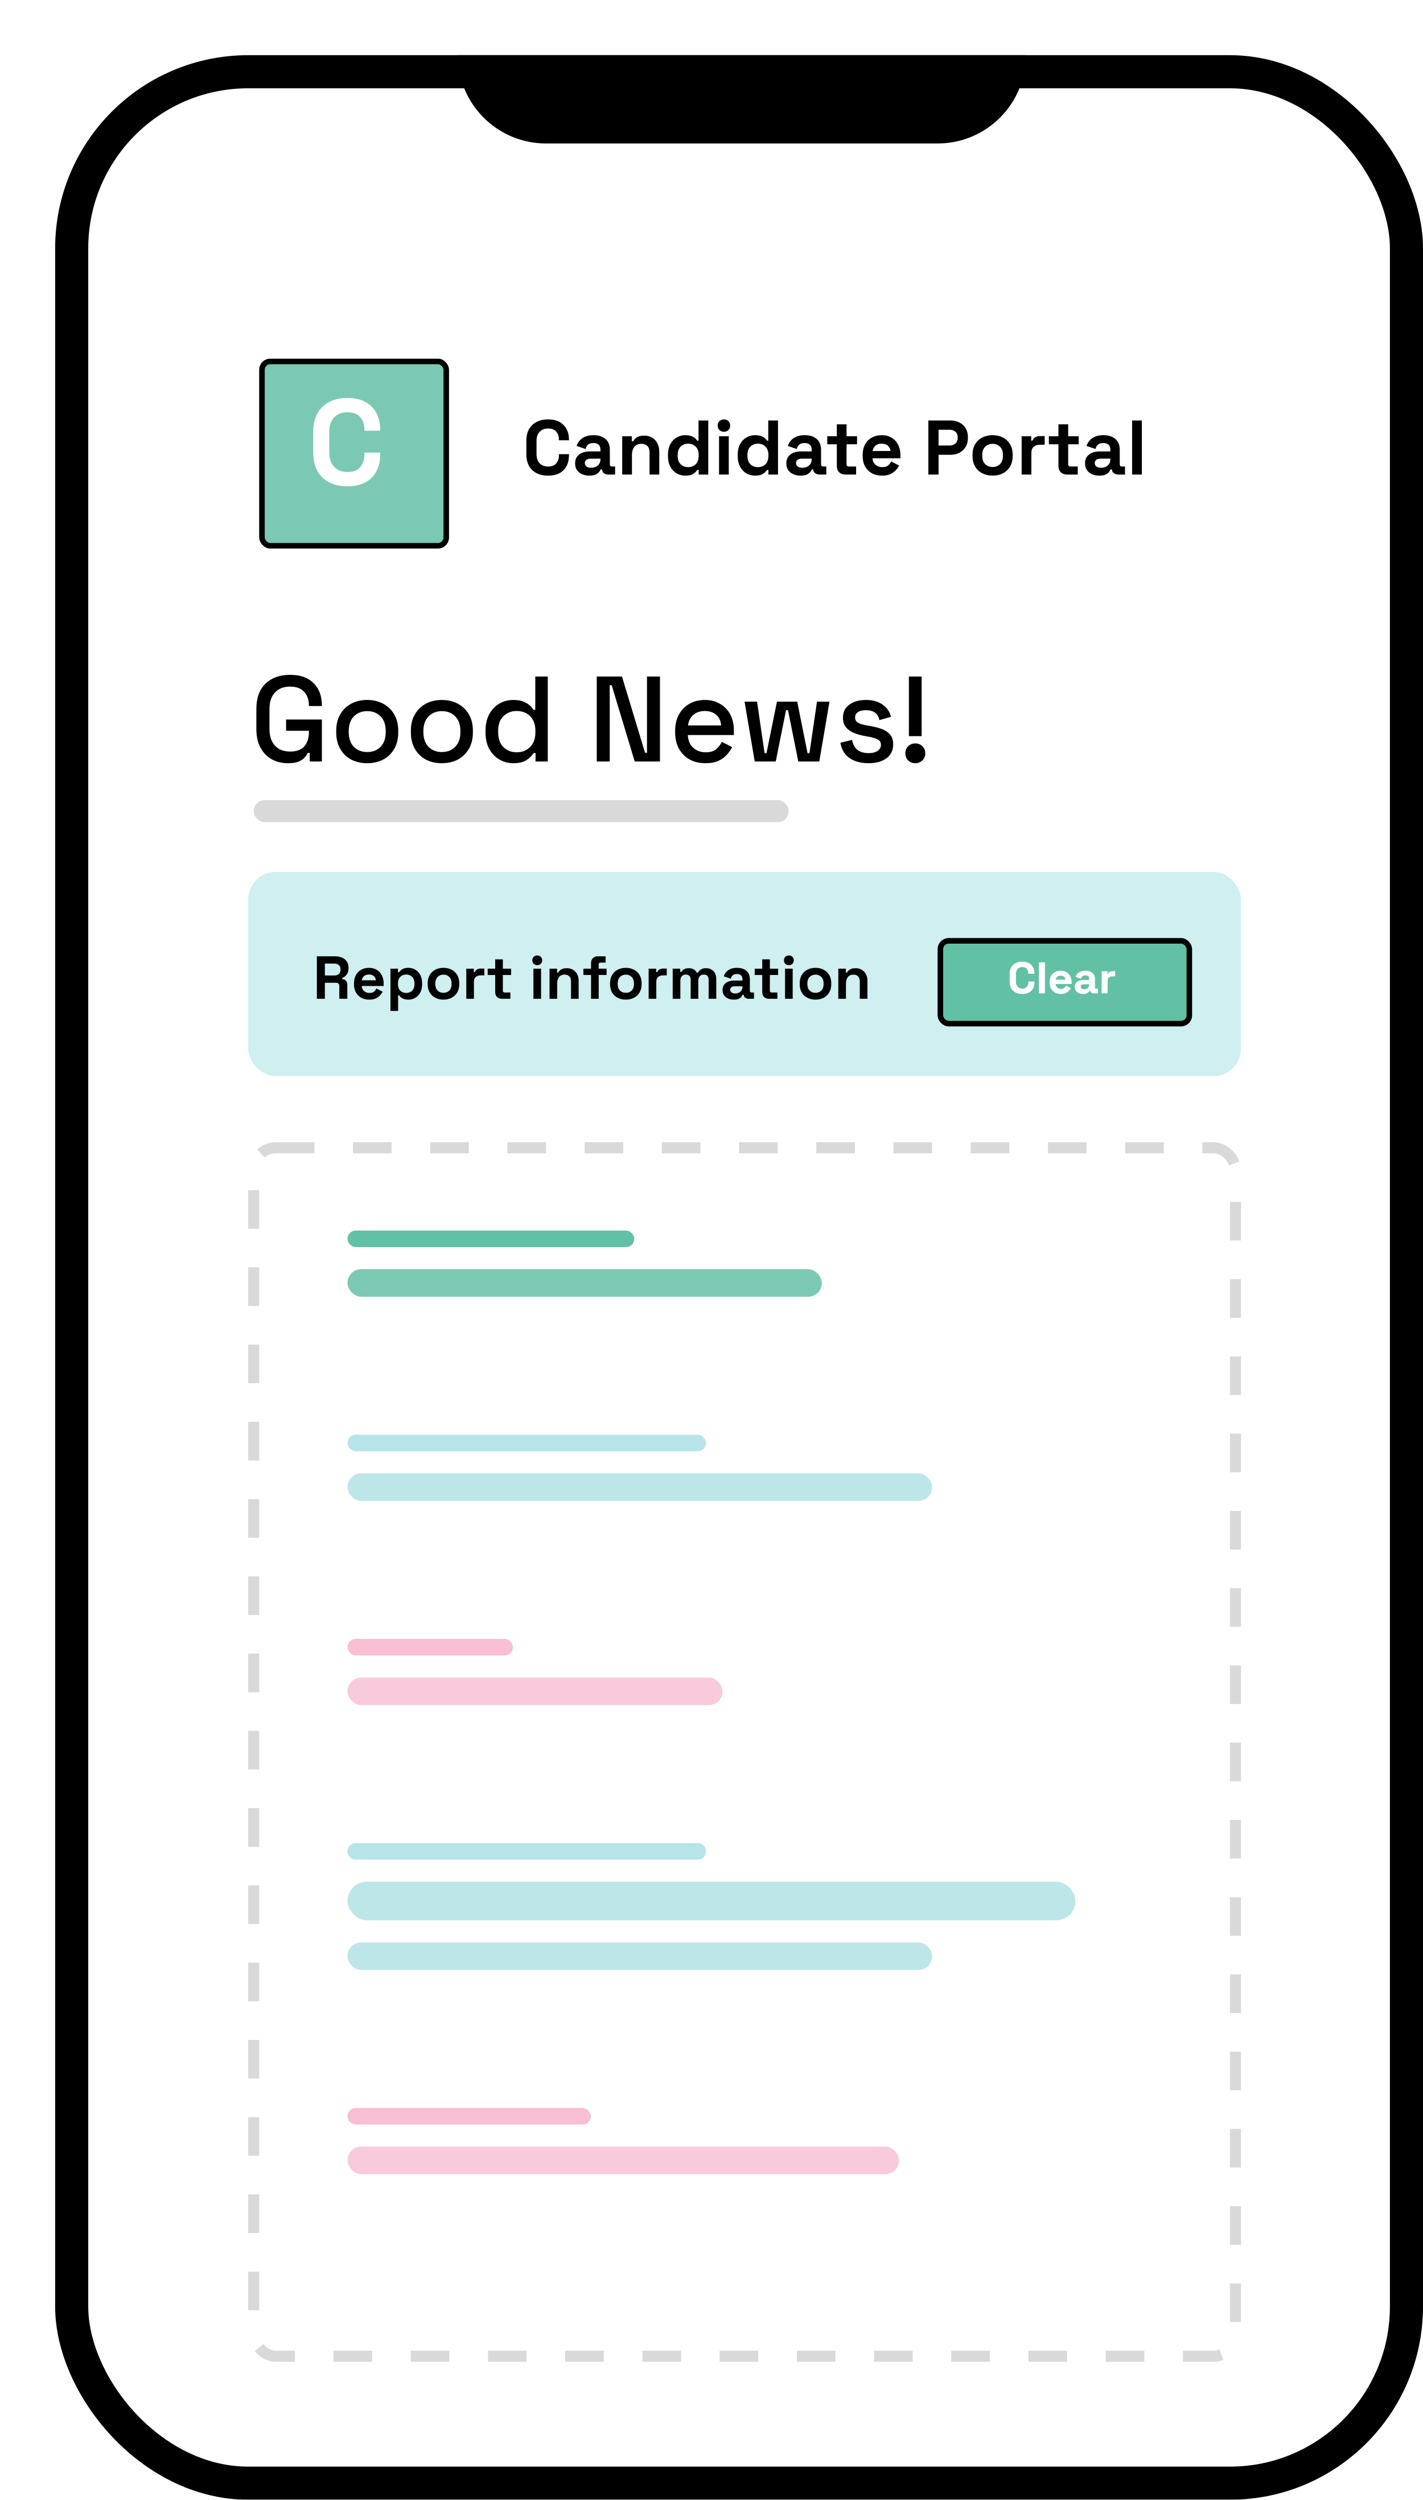 <svg width="258" height="453" viewBox="0 0 258 453" fill="none" xmlns="http://www.w3.org/2000/svg">
<g filter="url(#filter0_d_16_247)">
<rect x="3" y="3" width="242" height="437" rx="32" fill="white" stroke="black" stroke-width="6"/>
<path d="M73 0H176C176 8.837 168.837 16 160 16H89C80.163 16 73 8.837 73 0Z" fill="black"/>
<g filter="url(#filter1_d_16_247)">
<rect x="35" y="53" width="34.405" height="34.405" rx="2" fill="#7CC9B3"/>
<rect x="35.5" y="53.5" width="33.405" height="33.405" rx="1.5" stroke="black"/>
</g>
<path d="M52.994 78.131C51.087 78.131 49.576 77.603 48.462 76.547C47.347 75.476 46.79 73.951 46.79 71.971V68.275C46.79 66.295 47.347 64.777 48.462 63.721C49.576 62.65 51.087 62.115 52.994 62.115C54.886 62.115 56.345 62.635 57.372 63.677C58.413 64.703 58.934 66.119 58.934 67.923V68.055H56.074V67.835C56.074 66.925 55.817 66.177 55.304 65.591C54.805 65.004 54.035 64.711 52.994 64.711C51.967 64.711 51.16 65.026 50.574 65.657C49.987 66.287 49.694 67.145 49.694 68.231V72.015C49.694 73.085 49.987 73.943 50.574 74.589C51.16 75.219 51.967 75.535 52.994 75.535C54.035 75.535 54.805 75.241 55.304 74.655C55.817 74.053 56.074 73.305 56.074 72.411V72.015H58.934V72.323C58.934 74.127 58.413 75.549 57.372 76.591C56.345 77.617 54.886 78.131 52.994 78.131Z" fill="white"/>
<path d="M89.376 76.196C88.163 76.196 87.202 75.86 86.493 75.188C85.783 74.507 85.428 73.536 85.428 72.276V69.924C85.428 68.664 85.783 67.698 86.493 67.026C87.202 66.345 88.163 66.004 89.376 66.004C90.581 66.004 91.509 66.335 92.162 66.998C92.825 67.651 93.156 68.552 93.156 69.7V69.784H91.337V69.644C91.337 69.065 91.173 68.589 90.847 68.216C90.529 67.843 90.039 67.656 89.376 67.656C88.723 67.656 88.21 67.857 87.837 68.258C87.463 68.659 87.276 69.205 87.276 69.896V72.304C87.276 72.985 87.463 73.531 87.837 73.942C88.21 74.343 88.723 74.544 89.376 74.544C90.039 74.544 90.529 74.357 90.847 73.984C91.173 73.601 91.337 73.125 91.337 72.556V72.304H93.156V72.5C93.156 73.648 92.825 74.553 92.162 75.216C91.509 75.869 90.581 76.196 89.376 76.196ZM96.874 76.196C96.38 76.196 95.936 76.112 95.544 75.944C95.152 75.767 94.84 75.515 94.606 75.188C94.382 74.852 94.27 74.446 94.27 73.97C94.27 73.494 94.382 73.097 94.606 72.78C94.84 72.453 95.157 72.211 95.558 72.052C95.969 71.884 96.436 71.8 96.958 71.8H98.862V71.408C98.862 71.081 98.76 70.815 98.554 70.61C98.349 70.395 98.022 70.288 97.574 70.288C97.136 70.288 96.809 70.391 96.594 70.596C96.38 70.792 96.24 71.049 96.174 71.366L94.55 70.82C94.662 70.465 94.84 70.143 95.082 69.854C95.334 69.555 95.666 69.317 96.076 69.14C96.496 68.953 97.005 68.86 97.602 68.86C98.517 68.86 99.24 69.089 99.772 69.546C100.304 70.003 100.57 70.666 100.57 71.534V74.124C100.57 74.404 100.701 74.544 100.962 74.544H101.522V76H100.346C100.001 76 99.716 75.916 99.492 75.748C99.268 75.58 99.156 75.356 99.156 75.076V75.062H98.89C98.853 75.174 98.769 75.323 98.638 75.51C98.508 75.687 98.302 75.846 98.022 75.986C97.742 76.126 97.36 76.196 96.874 76.196ZM97.182 74.768C97.677 74.768 98.078 74.633 98.386 74.362C98.704 74.082 98.862 73.713 98.862 73.256V73.116H97.084C96.758 73.116 96.501 73.186 96.314 73.326C96.128 73.466 96.034 73.662 96.034 73.914C96.034 74.166 96.132 74.371 96.328 74.53C96.524 74.689 96.809 74.768 97.182 74.768ZM102.812 76V69.056H104.548V69.966H104.8C104.912 69.723 105.122 69.495 105.43 69.28C105.738 69.056 106.205 68.944 106.83 68.944C107.371 68.944 107.843 69.07 108.244 69.322C108.655 69.565 108.972 69.905 109.196 70.344C109.42 70.773 109.532 71.277 109.532 71.856V76H107.768V71.996C107.768 71.473 107.637 71.081 107.376 70.82C107.124 70.559 106.76 70.428 106.284 70.428C105.743 70.428 105.323 70.61 105.024 70.974C104.725 71.329 104.576 71.828 104.576 72.472V76H102.812ZM114.239 76.196C113.688 76.196 113.17 76.061 112.685 75.79C112.209 75.51 111.826 75.104 111.537 74.572C111.248 74.04 111.103 73.396 111.103 72.64V72.416C111.103 71.66 111.248 71.016 111.537 70.484C111.826 69.952 112.209 69.551 112.685 69.28C113.161 69 113.679 68.86 114.239 68.86C114.659 68.86 115.009 68.911 115.289 69.014C115.578 69.107 115.812 69.229 115.989 69.378C116.166 69.527 116.302 69.686 116.395 69.854H116.647V66.2H118.411V76H116.675V75.16H116.423C116.264 75.421 116.017 75.659 115.681 75.874C115.354 76.089 114.874 76.196 114.239 76.196ZM114.771 74.656C115.312 74.656 115.765 74.483 116.129 74.138C116.493 73.783 116.675 73.27 116.675 72.598V72.458C116.675 71.786 116.493 71.277 116.129 70.932C115.774 70.577 115.322 70.4 114.771 70.4C114.23 70.4 113.777 70.577 113.413 70.932C113.049 71.277 112.867 71.786 112.867 72.458V72.598C112.867 73.27 113.049 73.783 113.413 74.138C113.777 74.483 114.23 74.656 114.771 74.656ZM120.367 76V69.056H122.131V76H120.367ZM121.249 68.244C120.931 68.244 120.661 68.141 120.437 67.936C120.222 67.731 120.115 67.46 120.115 67.124C120.115 66.788 120.222 66.517 120.437 66.312C120.661 66.107 120.931 66.004 121.249 66.004C121.575 66.004 121.846 66.107 122.061 66.312C122.275 66.517 122.383 66.788 122.383 67.124C122.383 67.46 122.275 67.731 122.061 67.936C121.846 68.141 121.575 68.244 121.249 68.244ZM126.885 76.196C126.335 76.196 125.817 76.061 125.331 75.79C124.855 75.51 124.473 75.104 124.183 74.572C123.894 74.04 123.749 73.396 123.749 72.64V72.416C123.749 71.66 123.894 71.016 124.183 70.484C124.473 69.952 124.855 69.551 125.331 69.28C125.807 69 126.325 68.86 126.885 68.86C127.305 68.86 127.655 68.911 127.935 69.014C128.225 69.107 128.458 69.229 128.635 69.378C128.813 69.527 128.948 69.686 129.041 69.854H129.293V66.2H131.057V76H129.321V75.16H129.069C128.911 75.421 128.663 75.659 128.327 75.874C128.001 76.089 127.52 76.196 126.885 76.196ZM127.417 74.656C127.959 74.656 128.411 74.483 128.775 74.138C129.139 73.783 129.321 73.27 129.321 72.598V72.458C129.321 71.786 129.139 71.277 128.775 70.932C128.421 70.577 127.968 70.4 127.417 70.4C126.876 70.4 126.423 70.577 126.059 70.932C125.695 71.277 125.513 71.786 125.513 72.458V72.598C125.513 73.27 125.695 73.783 126.059 74.138C126.423 74.483 126.876 74.656 127.417 74.656ZM135.169 76.196C134.675 76.196 134.231 76.112 133.839 75.944C133.447 75.767 133.135 75.515 132.901 75.188C132.677 74.852 132.565 74.446 132.565 73.97C132.565 73.494 132.677 73.097 132.901 72.78C133.135 72.453 133.452 72.211 133.853 72.052C134.264 71.884 134.731 71.8 135.253 71.8H137.157V71.408C137.157 71.081 137.055 70.815 136.849 70.61C136.644 70.395 136.317 70.288 135.869 70.288C135.431 70.288 135.104 70.391 134.889 70.596C134.675 70.792 134.535 71.049 134.469 71.366L132.845 70.82C132.957 70.465 133.135 70.143 133.377 69.854C133.629 69.555 133.961 69.317 134.371 69.14C134.791 68.953 135.3 68.86 135.897 68.86C136.812 68.86 137.535 69.089 138.067 69.546C138.599 70.003 138.865 70.666 138.865 71.534V74.124C138.865 74.404 138.996 74.544 139.257 74.544H139.817V76H138.641C138.296 76 138.011 75.916 137.787 75.748C137.563 75.58 137.451 75.356 137.451 75.076V75.062H137.185C137.148 75.174 137.064 75.323 136.933 75.51C136.803 75.687 136.597 75.846 136.317 75.986C136.037 76.126 135.655 76.196 135.169 76.196ZM135.477 74.768C135.972 74.768 136.373 74.633 136.681 74.362C136.999 74.082 137.157 73.713 137.157 73.256V73.116H135.379C135.053 73.116 134.796 73.186 134.609 73.326C134.423 73.466 134.329 73.662 134.329 73.914C134.329 74.166 134.427 74.371 134.623 74.53C134.819 74.689 135.104 74.768 135.477 74.768ZM143.261 76C142.804 76 142.43 75.86 142.141 75.58C141.861 75.291 141.721 74.908 141.721 74.432V70.512H139.985V69.056H141.721V66.9H143.485V69.056H145.389V70.512H143.485V74.124C143.485 74.404 143.616 74.544 143.877 74.544H145.221V76H143.261ZM149.904 76.196C149.213 76.196 148.602 76.051 148.07 75.762C147.547 75.463 147.136 75.048 146.838 74.516C146.548 73.975 146.404 73.34 146.404 72.612V72.444C146.404 71.716 146.548 71.086 146.838 70.554C147.127 70.013 147.533 69.597 148.056 69.308C148.578 69.009 149.185 68.86 149.876 68.86C150.557 68.86 151.15 69.014 151.654 69.322C152.158 69.621 152.55 70.041 152.83 70.582C153.11 71.114 153.25 71.735 153.25 72.444V73.046H148.196C148.214 73.522 148.392 73.909 148.728 74.208C149.064 74.507 149.474 74.656 149.96 74.656C150.454 74.656 150.818 74.549 151.052 74.334C151.285 74.119 151.462 73.881 151.584 73.62L153.026 74.376C152.895 74.619 152.704 74.885 152.452 75.174C152.209 75.454 151.882 75.697 151.472 75.902C151.061 76.098 150.538 76.196 149.904 76.196ZM148.21 71.73H151.458C151.42 71.329 151.257 71.007 150.968 70.764C150.688 70.521 150.319 70.4 149.862 70.4C149.386 70.4 149.008 70.521 148.728 70.764C148.448 71.007 148.275 71.329 148.21 71.73ZM158.319 76V66.2H162.351C162.967 66.2 163.508 66.326 163.975 66.578C164.451 66.821 164.819 67.166 165.081 67.614C165.351 68.062 165.487 68.594 165.487 69.21V69.406C165.487 70.013 165.347 70.545 165.067 71.002C164.796 71.45 164.423 71.8 163.947 72.052C163.48 72.295 162.948 72.416 162.351 72.416H160.167V76H158.319ZM160.167 70.736H162.169C162.607 70.736 162.962 70.615 163.233 70.372C163.503 70.129 163.639 69.798 163.639 69.378V69.238C163.639 68.818 163.503 68.487 163.233 68.244C162.962 68.001 162.607 67.88 162.169 67.88H160.167V70.736ZM169.964 76.196C169.273 76.196 168.652 76.056 168.102 75.776C167.551 75.496 167.117 75.09 166.8 74.558C166.482 74.026 166.324 73.387 166.324 72.64V72.416C166.324 71.669 166.482 71.03 166.8 70.498C167.117 69.966 167.551 69.56 168.102 69.28C168.652 69 169.273 68.86 169.964 68.86C170.654 68.86 171.275 69 171.826 69.28C172.376 69.56 172.81 69.966 173.128 70.498C173.445 71.03 173.604 71.669 173.604 72.416V72.64C173.604 73.387 173.445 74.026 173.128 74.558C172.81 75.09 172.376 75.496 171.826 75.776C171.275 76.056 170.654 76.196 169.964 76.196ZM169.964 74.628C170.505 74.628 170.953 74.455 171.308 74.11C171.662 73.755 171.84 73.251 171.84 72.598V72.458C171.84 71.805 171.662 71.305 171.308 70.96C170.962 70.605 170.514 70.428 169.964 70.428C169.422 70.428 168.974 70.605 168.62 70.96C168.265 71.305 168.088 71.805 168.088 72.458V72.598C168.088 73.251 168.265 73.755 168.62 74.11C168.974 74.455 169.422 74.628 169.964 74.628ZM175.232 76V69.056H176.968V69.84H177.22C177.323 69.56 177.491 69.355 177.724 69.224C177.967 69.093 178.247 69.028 178.564 69.028H179.404V70.596H178.536C178.088 70.596 177.719 70.717 177.43 70.96C177.141 71.193 176.996 71.557 176.996 72.052V76H175.232ZM183.443 76C182.985 76 182.612 75.86 182.323 75.58C182.043 75.291 181.903 74.908 181.903 74.432V70.512H180.167V69.056H181.903V66.9H183.667V69.056H185.571V70.512H183.667V74.124C183.667 74.404 183.797 74.544 184.059 74.544H185.403V76H183.443ZM189.324 76.196C188.829 76.196 188.386 76.112 187.994 75.944C187.602 75.767 187.289 75.515 187.056 75.188C186.832 74.852 186.72 74.446 186.72 73.97C186.72 73.494 186.832 73.097 187.056 72.78C187.289 72.453 187.606 72.211 188.008 72.052C188.418 71.884 188.885 71.8 189.408 71.8H191.312V71.408C191.312 71.081 191.209 70.815 191.004 70.61C190.798 70.395 190.472 70.288 190.024 70.288C189.585 70.288 189.258 70.391 189.044 70.596C188.829 70.792 188.689 71.049 188.624 71.366L187 70.82C187.112 70.465 187.289 70.143 187.532 69.854C187.784 69.555 188.115 69.317 188.526 69.14C188.946 68.953 189.454 68.86 190.052 68.86C190.966 68.86 191.69 69.089 192.222 69.546C192.754 70.003 193.02 70.666 193.02 71.534V74.124C193.02 74.404 193.15 74.544 193.412 74.544H193.972V76H192.796C192.45 76 192.166 75.916 191.942 75.748C191.718 75.58 191.606 75.356 191.606 75.076V75.062H191.34C191.302 75.174 191.218 75.323 191.088 75.51C190.957 75.687 190.752 75.846 190.472 75.986C190.192 76.126 189.809 76.196 189.324 76.196ZM189.632 74.768C190.126 74.768 190.528 74.633 190.836 74.362C191.153 74.082 191.312 73.713 191.312 73.256V73.116H189.534C189.207 73.116 188.95 73.186 188.764 73.326C188.577 73.466 188.484 73.662 188.484 73.914C188.484 74.166 188.582 74.371 188.778 74.53C188.974 74.689 189.258 74.768 189.632 74.768ZM195.261 76V66.2H197.025V76H195.261Z" fill="black"/>
<path d="M42.224 128.308C41.123 128.308 40.141 128.073 39.276 127.604C38.41 127.12 37.728 126.416 37.23 125.492C36.731 124.568 36.481 123.439 36.481 122.104V118.496C36.481 116.487 37.032 114.954 38.132 113.898C39.231 112.827 40.72 112.292 42.597 112.292C44.446 112.292 45.868 112.798 46.865 113.81C47.863 114.807 48.361 116.149 48.361 117.836V117.946H46.008V117.77C46.008 117.139 45.883 116.575 45.633 116.076C45.384 115.563 45.01 115.159 44.511 114.866C44.013 114.573 43.375 114.426 42.597 114.426C41.424 114.426 40.508 114.785 39.847 115.504C39.188 116.208 38.858 117.191 38.858 118.452V122.148C38.858 123.395 39.188 124.385 39.847 125.118C40.508 125.837 41.431 126.196 42.62 126.196C43.793 126.196 44.651 125.873 45.194 125.228C45.736 124.583 46.008 123.747 46.008 122.72V122.434H41.871V120.388H48.361V128H46.161V126.438H45.809C45.678 126.717 45.48 127.003 45.215 127.296C44.966 127.589 44.599 127.831 44.115 128.022C43.646 128.213 43.016 128.308 42.224 128.308ZM56.57 128.308C55.485 128.308 54.517 128.088 53.666 127.648C52.83 127.193 52.17 126.548 51.686 125.712C51.202 124.876 50.96 123.886 50.96 122.742V122.412C50.96 121.268 51.202 120.285 51.686 119.464C52.17 118.628 52.83 117.983 53.666 117.528C54.517 117.073 55.485 116.846 56.57 116.846C57.656 116.846 58.624 117.073 59.474 117.528C60.325 117.983 60.992 118.628 61.476 119.464C61.96 120.285 62.202 121.268 62.202 122.412V122.742C62.202 123.886 61.96 124.876 61.476 125.712C60.992 126.548 60.325 127.193 59.474 127.648C58.624 128.088 57.656 128.308 56.57 128.308ZM56.57 126.284C57.568 126.284 58.374 125.969 58.99 125.338C59.621 124.693 59.936 123.805 59.936 122.676V122.478C59.936 121.349 59.628 120.469 59.012 119.838C58.396 119.193 57.582 118.87 56.57 118.87C55.588 118.87 54.781 119.193 54.15 119.838C53.534 120.469 53.226 121.349 53.226 122.478V122.676C53.226 123.805 53.534 124.693 54.15 125.338C54.781 125.969 55.588 126.284 56.57 126.284ZM70.106 128.308C69.02 128.308 68.052 128.088 67.202 127.648C66.366 127.193 65.706 126.548 65.222 125.712C64.738 124.876 64.496 123.886 64.496 122.742V122.412C64.496 121.268 64.738 120.285 65.222 119.464C65.706 118.628 66.366 117.983 67.202 117.528C68.052 117.073 69.02 116.846 70.106 116.846C71.191 116.846 72.159 117.073 73.01 117.528C73.86 117.983 74.528 118.628 75.012 119.464C75.496 120.285 75.738 121.268 75.738 122.412V122.742C75.738 123.886 75.496 124.876 75.012 125.712C74.528 126.548 73.86 127.193 73.01 127.648C72.159 128.088 71.191 128.308 70.106 128.308ZM70.106 126.284C71.103 126.284 71.91 125.969 72.526 125.338C73.156 124.693 73.472 123.805 73.472 122.676V122.478C73.472 121.349 73.164 120.469 72.548 119.838C71.932 119.193 71.118 118.87 70.106 118.87C69.123 118.87 68.316 119.193 67.686 119.838C67.07 120.469 66.762 121.349 66.762 122.478V122.676C66.762 123.805 67.07 124.693 67.686 125.338C68.316 125.969 69.123 126.284 70.106 126.284ZM83.047 128.308C82.152 128.308 81.323 128.088 80.561 127.648C79.798 127.208 79.182 126.577 78.713 125.756C78.258 124.92 78.031 123.915 78.031 122.742V122.412C78.031 121.253 78.258 120.256 78.713 119.42C79.167 118.584 79.776 117.946 80.539 117.506C81.301 117.066 82.137 116.846 83.047 116.846C83.751 116.846 84.337 116.934 84.807 117.11C85.291 117.286 85.687 117.513 85.995 117.792C86.303 118.056 86.537 118.335 86.699 118.628H87.051V112.6H89.317V128H87.095V126.46H86.743C86.464 126.929 86.039 127.355 85.467 127.736C84.909 128.117 84.103 128.308 83.047 128.308ZM83.685 126.328C84.667 126.328 85.474 126.013 86.105 125.382C86.75 124.751 87.073 123.849 87.073 122.676V122.478C87.073 121.319 86.757 120.425 86.127 119.794C85.496 119.163 84.682 118.848 83.685 118.848C82.717 118.848 81.91 119.163 81.265 119.794C80.634 120.425 80.319 121.319 80.319 122.478V122.676C80.319 123.849 80.634 124.751 81.265 125.382C81.91 126.013 82.717 126.328 83.685 126.328ZM98.194 128V112.6H102.77L106.95 126.416H107.302V112.6H109.656V128H105.08L100.9 114.162H100.548V128H98.194ZM117.906 128.308C116.806 128.308 115.845 128.081 115.024 127.626C114.202 127.157 113.557 126.504 113.088 125.668C112.633 124.817 112.406 123.835 112.406 122.72V122.456C112.406 121.327 112.633 120.344 113.088 119.508C113.542 118.657 114.173 118.005 114.98 117.55C115.801 117.081 116.747 116.846 117.818 116.846C118.859 116.846 119.768 117.081 120.546 117.55C121.338 118.005 121.954 118.643 122.394 119.464C122.834 120.285 123.054 121.246 123.054 122.346V123.204H114.716C114.745 124.157 115.06 124.92 115.662 125.492C116.278 126.049 117.04 126.328 117.95 126.328C118.8 126.328 119.438 126.137 119.864 125.756C120.304 125.375 120.641 124.935 120.876 124.436L122.746 125.404C122.54 125.815 122.24 126.247 121.844 126.702C121.462 127.157 120.956 127.538 120.326 127.846C119.695 128.154 118.888 128.308 117.906 128.308ZM114.738 121.466H120.744C120.685 120.645 120.392 120.007 119.864 119.552C119.336 119.083 118.646 118.848 117.796 118.848C116.945 118.848 116.248 119.083 115.706 119.552C115.178 120.007 114.855 120.645 114.738 121.466ZM126.84 128L124.992 117.154H127.258L128.622 126.482H128.974L130.866 117.154H134.54L136.41 126.482H136.762L138.126 117.154H140.392L138.544 128H134.738L132.868 118.694H132.516L130.646 128H126.84ZM147.477 128.308C146.099 128.308 144.955 128 144.045 127.384C143.136 126.768 142.579 125.837 142.373 124.59L144.485 124.084C144.603 124.685 144.801 125.162 145.079 125.514C145.358 125.866 145.703 126.115 146.113 126.262C146.539 126.409 146.993 126.482 147.477 126.482C148.196 126.482 148.746 126.343 149.127 126.064C149.523 125.785 149.721 125.426 149.721 124.986C149.721 124.546 149.538 124.223 149.171 124.018C148.805 123.813 148.262 123.644 147.543 123.512L146.795 123.38C146.062 123.248 145.395 123.057 144.793 122.808C144.192 122.559 143.715 122.214 143.363 121.774C143.011 121.334 142.835 120.769 142.835 120.08C142.835 119.053 143.217 118.261 143.979 117.704C144.742 117.132 145.754 116.846 147.015 116.846C148.233 116.846 149.23 117.125 150.007 117.682C150.799 118.225 151.313 118.965 151.547 119.904L149.435 120.498C149.303 119.838 149.025 119.376 148.599 119.112C148.174 118.833 147.646 118.694 147.015 118.694C146.399 118.694 145.915 118.811 145.563 119.046C145.211 119.266 145.035 119.581 145.035 119.992C145.035 120.432 145.204 120.755 145.541 120.96C145.893 121.165 146.363 121.319 146.949 121.422L147.719 121.554C148.497 121.686 149.208 121.869 149.853 122.104C150.499 122.339 151.005 122.676 151.371 123.116C151.753 123.556 151.943 124.143 151.943 124.876C151.943 125.961 151.54 126.805 150.733 127.406C149.927 128.007 148.841 128.308 147.477 128.308ZM154.79 123.402V112.6H157.1V123.402H154.79ZM155.956 128.308C155.443 128.308 155.01 128.139 154.658 127.802C154.321 127.465 154.152 127.032 154.152 126.504C154.152 125.976 154.321 125.551 154.658 125.228C155.01 124.891 155.443 124.722 155.956 124.722C156.469 124.722 156.895 124.891 157.232 125.228C157.584 125.565 157.76 125.991 157.76 126.504C157.76 127.032 157.584 127.465 157.232 127.802C156.895 128.139 156.469 128.308 155.956 128.308Z" fill="black"/>
<rect x="36" y="135" width="97" height="4" rx="2" fill="#D9D9D9"/>
<rect x="35" y="148" width="180" height="37" rx="5" fill="#CFEFF1"/>
<path d="M47.449 171V163.3H50.793C51.277 163.3 51.698 163.384 52.058 163.553C52.417 163.722 52.696 163.96 52.894 164.268C53.092 164.576 53.191 164.939 53.191 165.357V165.489C53.191 165.951 53.081 166.325 52.861 166.611C52.641 166.897 52.369 167.106 52.047 167.238V167.436C52.34 167.451 52.567 167.553 52.729 167.744C52.89 167.927 52.971 168.173 52.971 168.481V171H51.519V168.69C51.519 168.514 51.471 168.371 51.376 168.261C51.288 168.151 51.137 168.096 50.925 168.096H48.901V171H47.449ZM48.901 166.776H50.639C50.983 166.776 51.251 166.684 51.442 166.501C51.64 166.31 51.739 166.061 51.739 165.753V165.643C51.739 165.335 51.643 165.089 51.453 164.906C51.262 164.715 50.991 164.62 50.639 164.62H48.901V166.776ZM56.929 171.154C56.386 171.154 55.906 171.04 55.488 170.813C55.077 170.578 54.755 170.252 54.52 169.834C54.292 169.409 54.179 168.91 54.179 168.338V168.206C54.179 167.634 54.292 167.139 54.52 166.721C54.747 166.296 55.066 165.969 55.477 165.742C55.888 165.507 56.364 165.39 56.907 165.39C57.442 165.39 57.908 165.511 58.304 165.753C58.7 165.988 59.008 166.318 59.228 166.743C59.448 167.161 59.558 167.649 59.558 168.206V168.679H55.587C55.602 169.053 55.741 169.357 56.005 169.592C56.269 169.827 56.592 169.944 56.973 169.944C57.361 169.944 57.648 169.86 57.831 169.691C58.014 169.522 58.154 169.335 58.249 169.13L59.382 169.724C59.279 169.915 59.129 170.124 58.931 170.351C58.74 170.571 58.483 170.762 58.161 170.923C57.838 171.077 57.428 171.154 56.929 171.154ZM55.598 167.645H58.15C58.12 167.33 57.992 167.077 57.765 166.886C57.545 166.695 57.255 166.6 56.896 166.6C56.522 166.6 56.225 166.695 56.005 166.886C55.785 167.077 55.649 167.33 55.598 167.645ZM60.791 173.2V165.544H62.156V166.204H62.353C62.478 165.991 62.672 165.804 62.937 165.643C63.2 165.474 63.578 165.39 64.07 165.39C64.51 165.39 64.916 165.5 65.29 165.72C65.665 165.933 65.965 166.248 66.192 166.666C66.42 167.084 66.534 167.59 66.534 168.184V168.36C66.534 168.954 66.42 169.46 66.192 169.878C65.965 170.296 65.665 170.615 65.29 170.835C64.916 171.048 64.51 171.154 64.07 171.154C63.739 171.154 63.461 171.114 63.233 171.033C63.014 170.96 62.834 170.864 62.694 170.747C62.562 170.622 62.456 170.498 62.376 170.373H62.178V173.2H60.791ZM63.651 169.944C64.084 169.944 64.44 169.808 64.719 169.537C65.004 169.258 65.147 168.855 65.147 168.327V168.217C65.147 167.689 65.004 167.289 64.719 167.018C64.433 166.739 64.077 166.6 63.651 166.6C63.226 166.6 62.87 166.739 62.584 167.018C62.298 167.289 62.156 167.689 62.156 168.217V168.327C62.156 168.855 62.298 169.258 62.584 169.537C62.87 169.808 63.226 169.944 63.651 169.944ZM70.402 171.154C69.859 171.154 69.372 171.044 68.939 170.824C68.507 170.604 68.165 170.285 67.916 169.867C67.667 169.449 67.542 168.947 67.542 168.36V168.184C67.542 167.597 67.667 167.095 67.916 166.677C68.165 166.259 68.507 165.94 68.939 165.72C69.372 165.5 69.859 165.39 70.402 165.39C70.945 165.39 71.433 165.5 71.865 165.72C72.298 165.94 72.639 166.259 72.888 166.677C73.138 167.095 73.262 167.597 73.262 168.184V168.36C73.262 168.947 73.138 169.449 72.888 169.867C72.639 170.285 72.298 170.604 71.865 170.824C71.433 171.044 70.945 171.154 70.402 171.154ZM70.402 169.922C70.828 169.922 71.18 169.786 71.458 169.515C71.737 169.236 71.876 168.84 71.876 168.327V168.217C71.876 167.704 71.737 167.311 71.458 167.04C71.187 166.761 70.835 166.622 70.402 166.622C69.977 166.622 69.625 166.761 69.346 167.04C69.067 167.311 68.928 167.704 68.928 168.217V168.327C68.928 168.84 69.067 169.236 69.346 169.515C69.625 169.786 69.977 169.922 70.402 169.922ZM74.541 171V165.544H75.906V166.16H76.103C76.184 165.94 76.316 165.779 76.499 165.676C76.69 165.573 76.91 165.522 77.159 165.522H77.82V166.754H77.138C76.785 166.754 76.496 166.849 76.269 167.04C76.041 167.223 75.927 167.509 75.927 167.898V171H74.541ZM80.993 171C80.633 171 80.34 170.89 80.113 170.67C79.893 170.443 79.783 170.142 79.783 169.768V166.688H78.419V165.544H79.783V163.85H81.169V165.544H82.665V166.688H81.169V169.526C81.169 169.746 81.272 169.856 81.477 169.856H82.533V171H80.993ZM86.712 171V165.544H88.098V171H86.712ZM87.405 164.906C87.156 164.906 86.943 164.825 86.767 164.664C86.599 164.503 86.514 164.29 86.514 164.026C86.514 163.762 86.599 163.549 86.767 163.388C86.943 163.227 87.156 163.146 87.405 163.146C87.662 163.146 87.875 163.227 88.043 163.388C88.212 163.549 88.296 163.762 88.296 164.026C88.296 164.29 88.212 164.503 88.043 164.664C87.875 164.825 87.662 164.906 87.405 164.906ZM89.634 171V165.544H90.998V166.259H91.196C91.284 166.068 91.449 165.889 91.691 165.72C91.933 165.544 92.3 165.456 92.791 165.456C93.217 165.456 93.587 165.555 93.902 165.753C94.225 165.944 94.474 166.211 94.65 166.556C94.826 166.893 94.914 167.289 94.914 167.744V171H93.528V167.854C93.528 167.443 93.426 167.135 93.22 166.93C93.022 166.725 92.736 166.622 92.362 166.622C91.937 166.622 91.607 166.765 91.372 167.051C91.138 167.33 91.02 167.722 91.02 168.228V171H89.634ZM97.164 171V166.688H95.778V165.544H97.164V164.532C97.164 164.158 97.274 163.861 97.494 163.641C97.722 163.414 98.015 163.3 98.374 163.3H99.804V164.444H98.858C98.653 164.444 98.55 164.554 98.55 164.774V165.544H99.98V166.688H98.55V171H97.164ZM103.467 171.154C102.924 171.154 102.436 171.044 102.004 170.824C101.571 170.604 101.23 170.285 100.981 169.867C100.731 169.449 100.607 168.947 100.607 168.36V168.184C100.607 167.597 100.731 167.095 100.981 166.677C101.23 166.259 101.571 165.94 102.004 165.72C102.436 165.5 102.924 165.39 103.467 165.39C104.009 165.39 104.497 165.5 104.93 165.72C105.362 165.94 105.703 166.259 105.953 166.677C106.202 167.095 106.327 167.597 106.327 168.184V168.36C106.327 168.947 106.202 169.449 105.953 169.867C105.703 170.285 105.362 170.604 104.93 170.824C104.497 171.044 104.009 171.154 103.467 171.154ZM103.467 169.922C103.892 169.922 104.244 169.786 104.523 169.515C104.801 169.236 104.941 168.84 104.941 168.327V168.217C104.941 167.704 104.801 167.311 104.523 167.04C104.251 166.761 103.899 166.622 103.467 166.622C103.041 166.622 102.689 166.761 102.411 167.04C102.132 167.311 101.993 167.704 101.993 168.217V168.327C101.993 168.84 102.132 169.236 102.411 169.515C102.689 169.786 103.041 169.922 103.467 169.922ZM107.606 171V165.544H108.97V166.16H109.168C109.249 165.94 109.381 165.779 109.564 165.676C109.755 165.573 109.975 165.522 110.224 165.522H110.884V166.754H110.202C109.85 166.754 109.56 166.849 109.333 167.04C109.106 167.223 108.992 167.509 108.992 167.898V171H107.606ZM111.967 171V165.544H113.331V166.138H113.529C113.625 165.955 113.782 165.797 114.002 165.665C114.222 165.526 114.512 165.456 114.871 165.456C115.26 165.456 115.572 165.533 115.806 165.687C116.041 165.834 116.221 166.028 116.345 166.27H116.543C116.668 166.035 116.844 165.841 117.071 165.687C117.299 165.533 117.621 165.456 118.039 165.456C118.377 165.456 118.681 165.529 118.952 165.676C119.231 165.815 119.451 166.032 119.612 166.325C119.781 166.611 119.865 166.974 119.865 167.414V171H118.479V167.513C118.479 167.212 118.402 166.989 118.248 166.842C118.094 166.688 117.878 166.611 117.599 166.611C117.284 166.611 117.038 166.714 116.862 166.919C116.694 167.117 116.609 167.403 116.609 167.777V171H115.223V167.513C115.223 167.212 115.146 166.989 114.992 166.842C114.838 166.688 114.622 166.611 114.343 166.611C114.028 166.611 113.782 166.714 113.606 166.919C113.438 167.117 113.353 167.403 113.353 167.777V171H111.967ZM123.05 171.154C122.661 171.154 122.313 171.088 122.005 170.956C121.697 170.817 121.451 170.619 121.268 170.362C121.092 170.098 121.004 169.779 121.004 169.405C121.004 169.031 121.092 168.719 121.268 168.47C121.451 168.213 121.701 168.023 122.016 167.898C122.339 167.766 122.705 167.7 123.116 167.7H124.612V167.392C124.612 167.135 124.531 166.926 124.37 166.765C124.209 166.596 123.952 166.512 123.6 166.512C123.255 166.512 122.999 166.593 122.83 166.754C122.661 166.908 122.551 167.11 122.5 167.359L121.224 166.93C121.312 166.651 121.451 166.398 121.642 166.171C121.84 165.936 122.1 165.749 122.423 165.61C122.753 165.463 123.153 165.39 123.622 165.39C124.341 165.39 124.909 165.57 125.327 165.929C125.745 166.288 125.954 166.809 125.954 167.491V169.526C125.954 169.746 126.057 169.856 126.262 169.856H126.702V171H125.778C125.507 171 125.283 170.934 125.107 170.802C124.931 170.67 124.843 170.494 124.843 170.274V170.263H124.634C124.605 170.351 124.539 170.468 124.436 170.615C124.333 170.754 124.172 170.879 123.952 170.989C123.732 171.099 123.431 171.154 123.05 171.154ZM123.292 170.032C123.681 170.032 123.996 169.926 124.238 169.713C124.487 169.493 124.612 169.203 124.612 168.844V168.734H123.215C122.958 168.734 122.757 168.789 122.61 168.899C122.463 169.009 122.39 169.163 122.39 169.361C122.39 169.559 122.467 169.72 122.621 169.845C122.775 169.97 122.999 170.032 123.292 170.032ZM129.408 171C129.049 171 128.755 170.89 128.528 170.67C128.308 170.443 128.198 170.142 128.198 169.768V166.688H126.834V165.544H128.198V163.85H129.584V165.544H131.08V166.688H129.584V169.526C129.584 169.746 129.687 169.856 129.892 169.856H130.948V171H129.408ZM132.334 171V165.544H133.72V171H132.334ZM133.027 164.906C132.778 164.906 132.565 164.825 132.389 164.664C132.221 164.503 132.136 164.29 132.136 164.026C132.136 163.762 132.221 163.549 132.389 163.388C132.565 163.227 132.778 163.146 133.027 163.146C133.284 163.146 133.497 163.227 133.665 163.388C133.834 163.549 133.918 163.762 133.918 164.026C133.918 164.29 133.834 164.503 133.665 164.664C133.497 164.825 133.284 164.906 133.027 164.906ZM137.852 171.154C137.31 171.154 136.822 171.044 136.389 170.824C135.957 170.604 135.616 170.285 135.366 169.867C135.117 169.449 134.992 168.947 134.992 168.36V168.184C134.992 167.597 135.117 167.095 135.366 166.677C135.616 166.259 135.957 165.94 136.389 165.72C136.822 165.5 137.31 165.39 137.852 165.39C138.395 165.39 138.883 165.5 139.315 165.72C139.748 165.94 140.089 166.259 140.338 166.677C140.588 167.095 140.712 167.597 140.712 168.184V168.36C140.712 168.947 140.588 169.449 140.338 169.867C140.089 170.285 139.748 170.604 139.315 170.824C138.883 171.044 138.395 171.154 137.852 171.154ZM137.852 169.922C138.278 169.922 138.63 169.786 138.908 169.515C139.187 169.236 139.326 168.84 139.326 168.327V168.217C139.326 167.704 139.187 167.311 138.908 167.04C138.637 166.761 138.285 166.622 137.852 166.622C137.427 166.622 137.075 166.761 136.796 167.04C136.518 167.311 136.378 167.704 136.378 168.217V168.327C136.378 168.84 136.518 169.236 136.796 169.515C137.075 169.786 137.427 169.922 137.852 169.922ZM141.992 171V165.544H143.356V166.259H143.554C143.642 166.068 143.807 165.889 144.049 165.72C144.291 165.544 144.657 165.456 145.149 165.456C145.574 165.456 145.944 165.555 146.26 165.753C146.582 165.944 146.832 166.211 147.008 166.556C147.184 166.893 147.272 167.289 147.272 167.744V171H145.886V167.854C145.886 167.443 145.783 167.135 145.578 166.93C145.38 166.725 145.094 166.622 144.72 166.622C144.294 166.622 143.964 166.765 143.73 167.051C143.495 167.33 143.378 167.722 143.378 168.228V171H141.992Z" fill="black"/>
<g filter="url(#filter2_d_16_247)">
<rect x="159" y="159" width="46.131" height="16" rx="2" fill="#62C0A5"/>
<rect x="159.5" y="159.5" width="45.131" height="15" rx="1.5" stroke="black"/>
</g>
<path d="M175.393 170.112C174.699 170.112 174.15 169.92 173.745 169.536C173.339 169.147 173.137 168.592 173.137 167.872V166.528C173.137 165.808 173.339 165.256 173.745 164.872C174.15 164.483 174.699 164.288 175.393 164.288C176.081 164.288 176.611 164.477 176.985 164.856C177.363 165.229 177.553 165.744 177.553 166.4V166.448H176.513V166.368C176.513 166.037 176.419 165.765 176.233 165.552C176.051 165.339 175.771 165.232 175.393 165.232C175.019 165.232 174.726 165.347 174.513 165.576C174.299 165.805 174.193 166.117 174.193 166.512V167.888C174.193 168.277 174.299 168.589 174.513 168.824C174.726 169.053 175.019 169.168 175.393 169.168C175.771 169.168 176.051 169.061 176.233 168.848C176.419 168.629 176.513 168.357 176.513 168.032V167.888H177.553V168C177.553 168.656 177.363 169.173 176.985 169.552C176.611 169.925 176.081 170.112 175.393 170.112ZM178.445 170V164.4H179.453V170H178.445ZM182.378 170.112C181.983 170.112 181.634 170.029 181.33 169.864C181.031 169.693 180.797 169.456 180.626 169.152C180.461 168.843 180.378 168.48 180.378 168.064V167.968C180.378 167.552 180.461 167.192 180.626 166.888C180.791 166.579 181.023 166.341 181.322 166.176C181.621 166.005 181.967 165.92 182.362 165.92C182.751 165.92 183.09 166.008 183.378 166.184C183.666 166.355 183.89 166.595 184.05 166.904C184.21 167.208 184.29 167.563 184.29 167.968V168.312H181.402C181.413 168.584 181.514 168.805 181.706 168.976C181.898 169.147 182.133 169.232 182.41 169.232C182.693 169.232 182.901 169.171 183.034 169.048C183.167 168.925 183.269 168.789 183.338 168.64L184.162 169.072C184.087 169.211 183.978 169.363 183.834 169.528C183.695 169.688 183.509 169.827 183.274 169.944C183.039 170.056 182.741 170.112 182.378 170.112ZM181.41 167.56H183.266C183.245 167.331 183.151 167.147 182.986 167.008C182.826 166.869 182.615 166.8 182.354 166.8C182.082 166.8 181.866 166.869 181.706 167.008C181.546 167.147 181.447 167.331 181.41 167.56ZM186.419 170.112C186.137 170.112 185.883 170.064 185.659 169.968C185.435 169.867 185.257 169.723 185.123 169.536C184.995 169.344 184.931 169.112 184.931 168.84C184.931 168.568 184.995 168.341 185.123 168.16C185.257 167.973 185.438 167.835 185.667 167.744C185.902 167.648 186.169 167.6 186.467 167.6H187.555V167.376C187.555 167.189 187.497 167.037 187.379 166.92C187.262 166.797 187.075 166.736 186.819 166.736C186.569 166.736 186.382 166.795 186.259 166.912C186.137 167.024 186.057 167.171 186.019 167.352L185.091 167.04C185.155 166.837 185.257 166.653 185.395 166.488C185.539 166.317 185.729 166.181 185.963 166.08C186.203 165.973 186.494 165.92 186.835 165.92C187.358 165.92 187.771 166.051 188.075 166.312C188.379 166.573 188.531 166.952 188.531 167.448V168.928C188.531 169.088 188.606 169.168 188.755 169.168H189.075V170H188.403C188.206 170 188.043 169.952 187.915 169.856C187.787 169.76 187.723 169.632 187.723 169.472V169.464H187.571C187.55 169.528 187.502 169.613 187.427 169.72C187.353 169.821 187.235 169.912 187.075 169.992C186.915 170.072 186.697 170.112 186.419 170.112ZM186.595 169.296C186.878 169.296 187.107 169.219 187.283 169.064C187.465 168.904 187.555 168.693 187.555 168.432V168.352H186.539C186.353 168.352 186.206 168.392 186.099 168.472C185.993 168.552 185.939 168.664 185.939 168.808C185.939 168.952 185.995 169.069 186.107 169.16C186.219 169.251 186.382 169.296 186.595 169.296ZM189.812 170V166.032H190.804V166.48H190.948C191.007 166.32 191.103 166.203 191.236 166.128C191.375 166.053 191.535 166.016 191.716 166.016H192.196V166.912H191.7C191.444 166.912 191.234 166.981 191.068 167.12C190.903 167.253 190.82 167.461 190.82 167.744V170H189.812Z" fill="white"/>
<path d="M175.312 170.112C174.619 170.112 174.07 169.92 173.664 169.536C173.259 169.147 173.056 168.592 173.056 167.872V166.528C173.056 165.808 173.259 165.256 173.664 164.872C174.07 164.483 174.619 164.288 175.312 164.288C176 164.288 176.531 164.477 176.904 164.856C177.283 165.229 177.472 165.744 177.472 166.4V166.448H176.432V166.368C176.432 166.037 176.339 165.765 176.152 165.552C175.971 165.339 175.691 165.232 175.312 165.232C174.939 165.232 174.646 165.347 174.432 165.576C174.219 165.805 174.112 166.117 174.112 166.512V167.888C174.112 168.277 174.219 168.589 174.432 168.824C174.646 169.053 174.939 169.168 175.312 169.168C175.691 169.168 175.971 169.061 176.152 168.848C176.339 168.629 176.432 168.357 176.432 168.032V167.888H177.472V168C177.472 168.656 177.283 169.173 176.904 169.552C176.531 169.925 176 170.112 175.312 170.112ZM178.365 170V164.4H179.373V170H178.365ZM182.298 170.112C181.903 170.112 181.554 170.029 181.25 169.864C180.951 169.693 180.716 169.456 180.546 169.152C180.38 168.843 180.298 168.48 180.298 168.064V167.968C180.298 167.552 180.38 167.192 180.546 166.888C180.711 166.579 180.943 166.341 181.242 166.176C181.54 166.005 181.887 165.92 182.282 165.92C182.671 165.92 183.01 166.008 183.298 166.184C183.586 166.355 183.81 166.595 183.97 166.904C184.13 167.208 184.21 167.563 184.21 167.968V168.312H181.322C181.332 168.584 181.434 168.805 181.626 168.976C181.818 169.147 182.052 169.232 182.33 169.232C182.612 169.232 182.82 169.171 182.954 169.048C183.087 168.925 183.188 168.789 183.258 168.64L184.082 169.072C184.007 169.211 183.898 169.363 183.754 169.528C183.615 169.688 183.428 169.827 183.194 169.944C182.959 170.056 182.66 170.112 182.298 170.112ZM181.33 167.56H183.186C183.164 167.331 183.071 167.147 182.906 167.008C182.746 166.869 182.535 166.8 182.274 166.8C182.002 166.8 181.786 166.869 181.626 167.008C181.466 167.147 181.367 167.331 181.33 167.56ZM186.339 170.112C186.056 170.112 185.803 170.064 185.579 169.968C185.355 169.867 185.176 169.723 185.043 169.536C184.915 169.344 184.851 169.112 184.851 168.84C184.851 168.568 184.915 168.341 185.043 168.16C185.176 167.973 185.358 167.835 185.587 167.744C185.822 167.648 186.088 167.6 186.387 167.6H187.475V167.376C187.475 167.189 187.416 167.037 187.299 166.92C187.182 166.797 186.995 166.736 186.739 166.736C186.488 166.736 186.302 166.795 186.179 166.912C186.056 167.024 185.976 167.171 185.939 167.352L185.011 167.04C185.075 166.837 185.176 166.653 185.315 166.488C185.459 166.317 185.648 166.181 185.883 166.08C186.123 165.973 186.414 165.92 186.755 165.92C187.278 165.92 187.691 166.051 187.995 166.312C188.299 166.573 188.451 166.952 188.451 167.448V168.928C188.451 169.088 188.526 169.168 188.675 169.168H188.995V170H188.323C188.126 170 187.963 169.952 187.835 169.856C187.707 169.76 187.643 169.632 187.643 169.472V169.464H187.491C187.47 169.528 187.422 169.613 187.347 169.72C187.272 169.821 187.155 169.912 186.995 169.992C186.835 170.072 186.616 170.112 186.339 170.112ZM186.515 169.296C186.798 169.296 187.027 169.219 187.203 169.064C187.384 168.904 187.475 168.693 187.475 168.432V168.352H186.459C186.272 168.352 186.126 168.392 186.019 168.472C185.912 168.552 185.859 168.664 185.859 168.808C185.859 168.952 185.915 169.069 186.027 169.16C186.139 169.251 186.302 169.296 186.515 169.296ZM189.732 170V166.032H190.724V166.48H190.868C190.927 166.32 191.023 166.203 191.156 166.128C191.295 166.053 191.455 166.016 191.636 166.016H192.116V166.912H191.62C191.364 166.912 191.153 166.981 190.988 167.12C190.823 167.253 190.74 167.461 190.74 167.744V170H189.732Z" fill="white"/>
<rect x="36" y="198" width="178" height="219" rx="4" fill="white" stroke="#D9D9D9" stroke-width="2" stroke-dasharray="7 7"/>
<rect x="53" y="213" width="52" height="3" rx="1.5" fill="#62C0A5"/>
<rect x="53" y="220" width="86" height="5" rx="2.5" fill="#7CC9B3"/>
<rect x="53" y="250" width="65" height="3" rx="1.5" fill="#B7E4E8"/>
<rect x="53" y="257" width="106" height="5" rx="2.5" fill="#BDE6E9"/>
<rect x="53" y="287" width="30" height="3" rx="1.5" fill="#F8BED4"/>
<rect x="53" y="294" width="68" height="5" rx="2.5" fill="#F9CADC"/>
<path d="M53 325.5C53 324.672 53.672 324 54.5 324H116.5C117.328 324 118 324.672 118 325.5C118 326.328 117.328 327 116.5 327H54.5C53.672 327 53 326.328 53 325.5Z" fill="#B7E4E8"/>
<rect x="53" y="331" width="132" height="7" rx="3.5" fill="#BDE6E9"/>
<rect x="53" y="342" width="106" height="5" rx="2.5" fill="#BDE6E9"/>
<rect x="53" y="372" width="44.118" height="3" rx="1.5" fill="#F8BED4"/>
<rect x="53" y="379" width="100" height="5" rx="2.5" fill="#F9CADC"/>
</g>
<defs>
<filter id="filter0_d_16_247" x="0" y="0" width="258" height="453" filterUnits="userSpaceOnUse" color-interpolation-filters="sRGB">
<feFlood flood-opacity="0" result="BackgroundImageFix"/>
<feColorMatrix in="SourceAlpha" type="matrix" values="0 0 0 0 0 0 0 0 0 0 0 0 0 0 0 0 0 0 127 0" result="hardAlpha"/>
<feOffset dx="10" dy="10"/>
<feComposite in2="hardAlpha" operator="out"/>
<feColorMatrix type="matrix" values="0 0 0 0 0.486 0 0 0 0 0.788 0 0 0 0 0.702 0 0 0 1 0"/>
<feBlend mode="normal" in2="BackgroundImageFix" result="effect1_dropShadow_16_247"/>
<feBlend mode="normal" in="SourceGraphic" in2="effect1_dropShadow_16_247" result="shape"/>
</filter>
<filter id="filter1_d_16_247" x="35" y="53" width="36.405" height="36.405" filterUnits="userSpaceOnUse" color-interpolation-filters="sRGB">
<feFlood flood-opacity="0" result="BackgroundImageFix"/>
<feColorMatrix in="SourceAlpha" type="matrix" values="0 0 0 0 0 0 0 0 0 0 0 0 0 0 0 0 0 0 127 0" result="hardAlpha"/>
<feOffset dx="2" dy="2"/>
<feComposite in2="hardAlpha" operator="out"/>
<feColorMatrix type="matrix" values="0 0 0 0 0 0 0 0 0 0 0 0 0 0 0 0 0 0 1 0"/>
<feBlend mode="normal" in2="BackgroundImageFix" result="effect1_dropShadow_16_247"/>
<feBlend mode="normal" in="SourceGraphic" in2="effect1_dropShadow_16_247" result="shape"/>
</filter>
<filter id="filter2_d_16_247" x="159" y="159" width="47.131" height="17" filterUnits="userSpaceOnUse" color-interpolation-filters="sRGB">
<feFlood flood-opacity="0" result="BackgroundImageFix"/>
<feColorMatrix in="SourceAlpha" type="matrix" values="0 0 0 0 0 0 0 0 0 0 0 0 0 0 0 0 0 0 127 0" result="hardAlpha"/>
<feOffset dx="1" dy="1"/>
<feComposite in2="hardAlpha" operator="out"/>
<feColorMatrix type="matrix" values="0 0 0 0 0 0 0 0 0 0 0 0 0 0 0 0 0 0 1 0"/>
<feBlend mode="normal" in2="BackgroundImageFix" result="effect1_dropShadow_16_247"/>
<feBlend mode="normal" in="SourceGraphic" in2="effect1_dropShadow_16_247" result="shape"/>
</filter>
</defs>
</svg>
